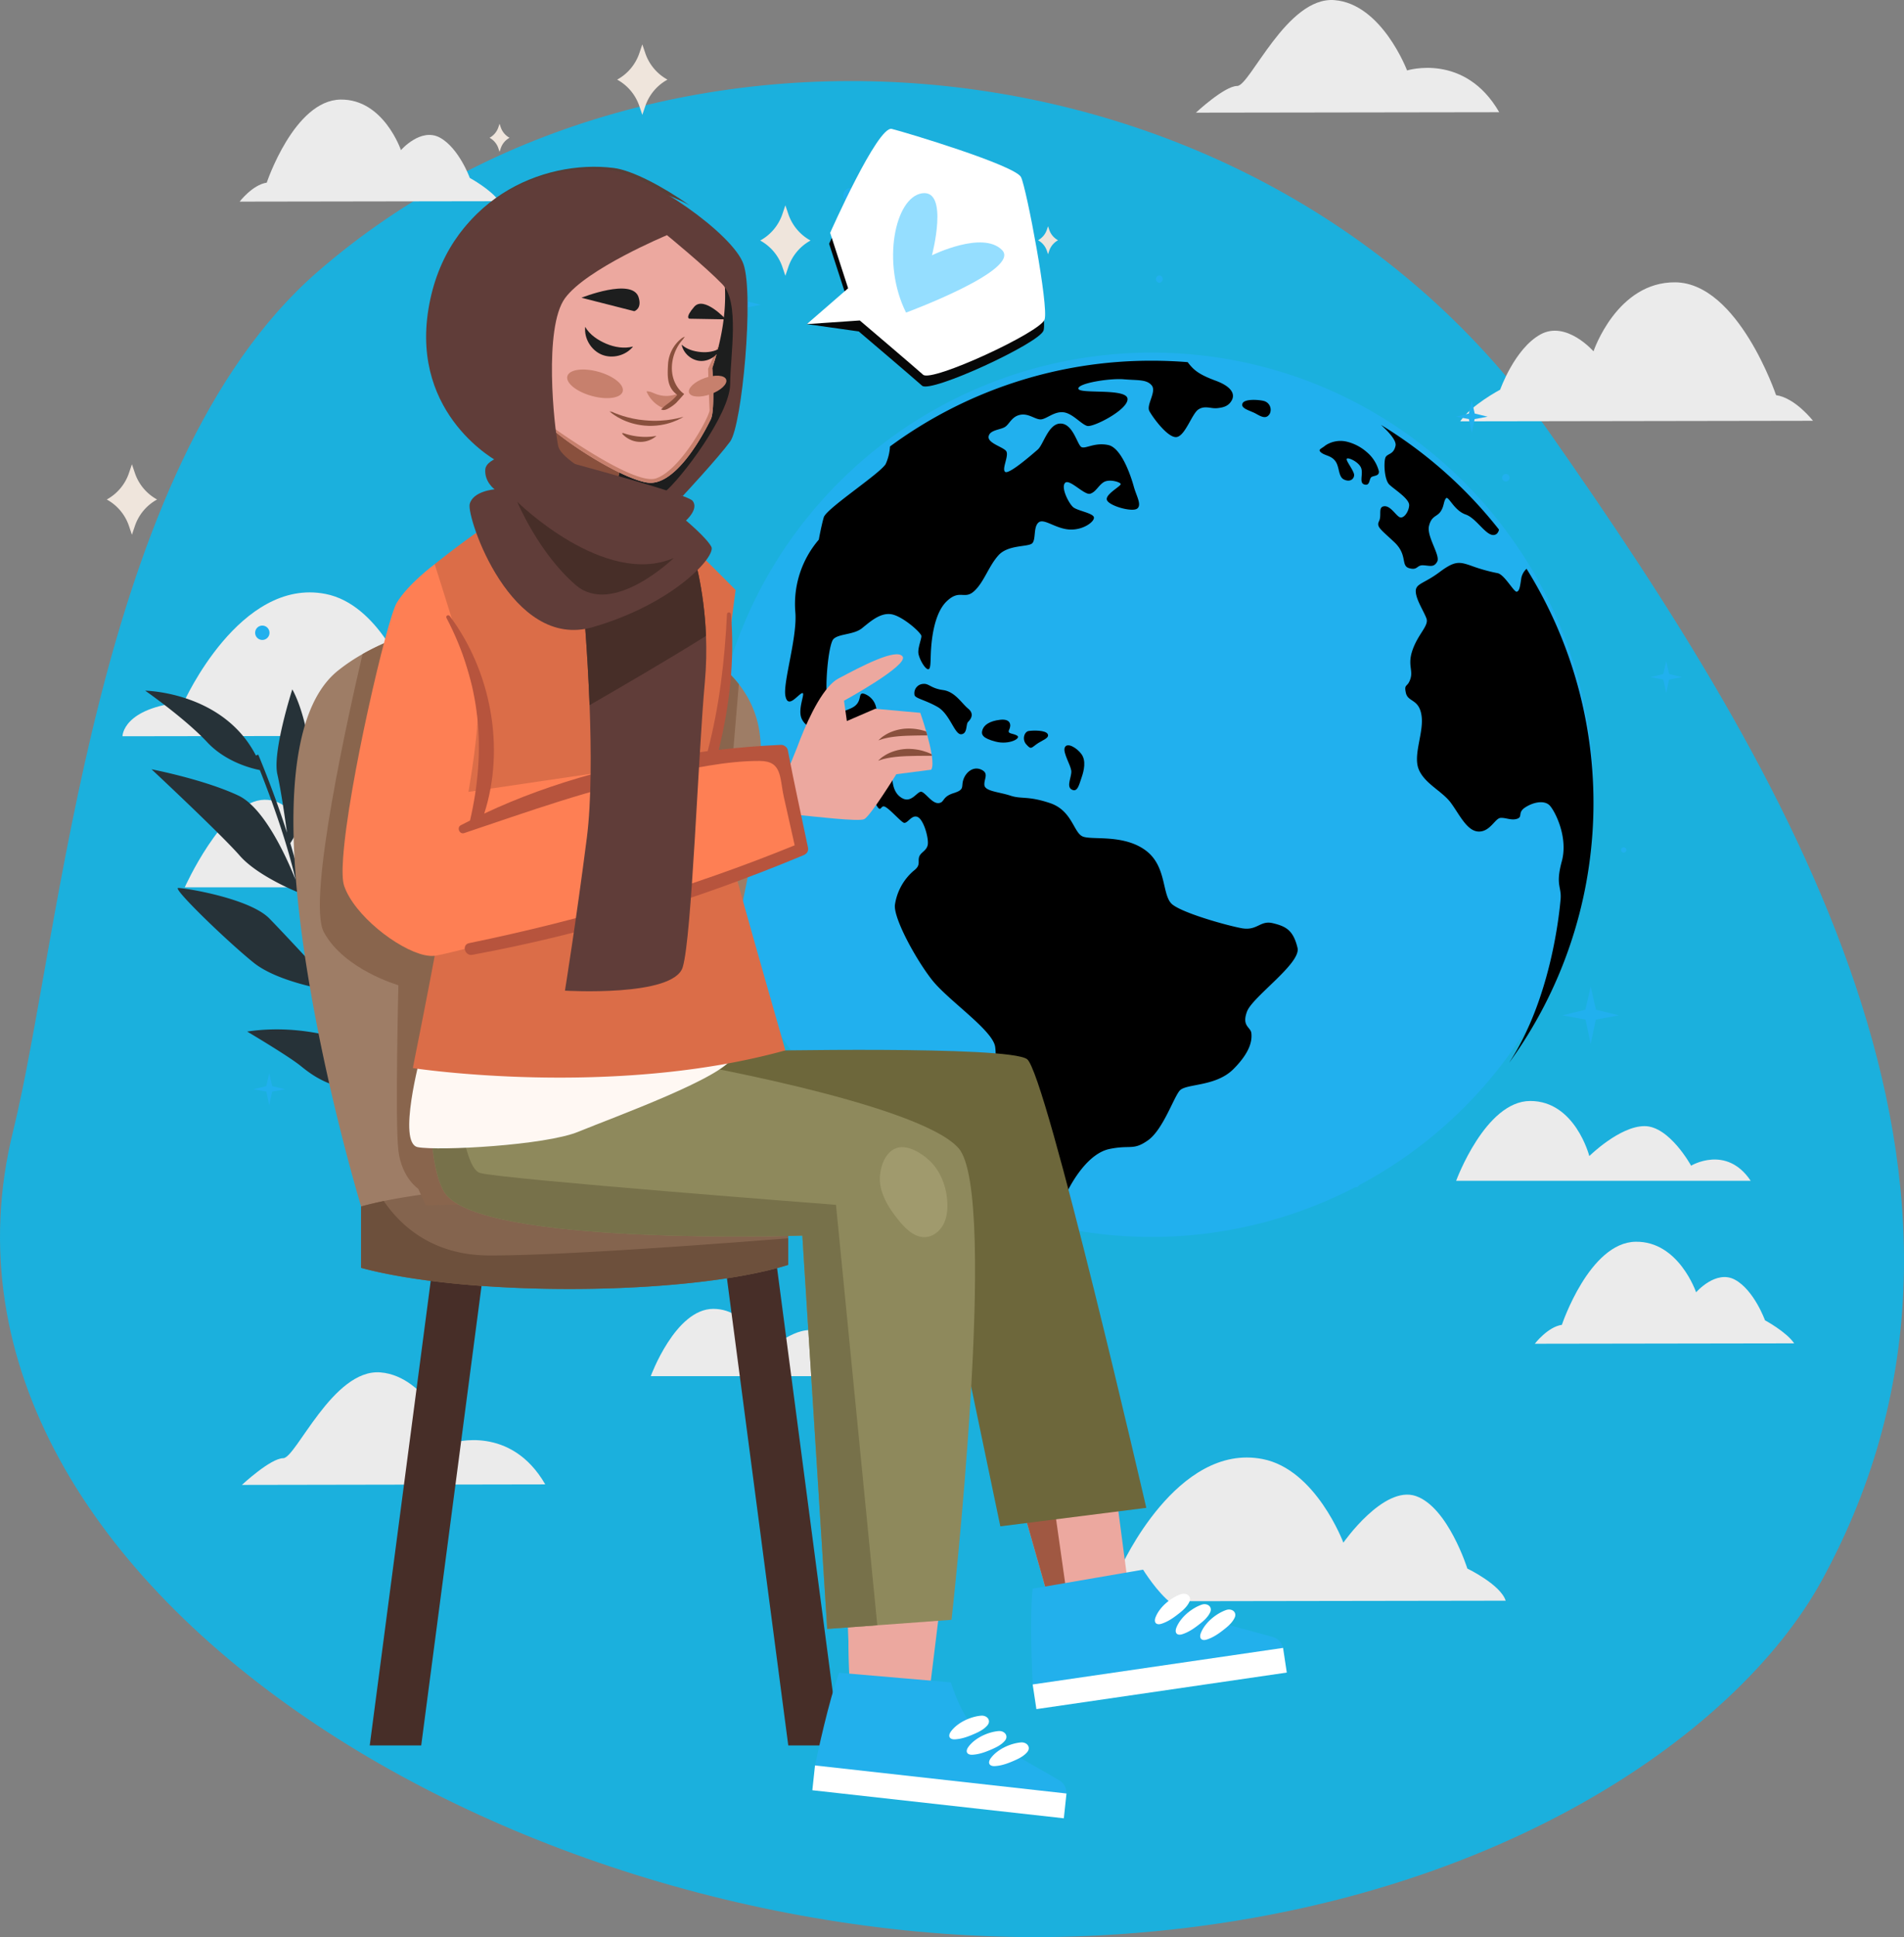 <svg xmlns="http://www.w3.org/2000/svg" width="380.173" height="386.582" viewBox="80 143.418 380.173 386.582"><rect x="80" y="143.418" width="380.173" height="386.582" fill="#808080" stroke="none"/><g data-name="CompositeLayer"><path d="M443.72 458.887c43.232-78.83-7.167-161.78-54.089-228.805-57.076-81.528-177.355-92.35-246.275-32.376-44.626 38.834-51.05 132.188-60.77 171.587-11.398 46.19 15.976 88.67 60.77 118.447 42.554 28.287 101.074 44.95 156.55 41.903 75.66-4.155 126.616-39.4 143.814-70.756Z" fill="#1bb0dd" fill-rule="evenodd" data-name="Path 594"/><g data-name="freepik--background-complete--inject-67"><path d="m371.563 227.505 70.437-.113s-3.513-4.55-7.373-5.121c0 0-7.54-22.343-20.1-22.512-11.69-.128-16.352 13.773-16.352 13.773s-5.427-6.223-10.597-3.37c-5.17 2.855-8.04 11.023-8.04 11.023s-5.869 3.104-7.975 6.32Z" fill="#ebebeb" fill-rule="evenodd" data-name="Path 712"/><path d="m193.529 290.216-89.074.136s0-5.692 12.26-6.826c0 0 11.168-24.923 28.277-21.579 10.66 2.067 16.128 16.683 16.128 16.683s8.04-11.521 14.472-9.302c6.432 2.219 10.283 14.472 10.283 14.472s6.64 3.2 7.654 6.416Z" fill="#ebebeb" fill-rule="evenodd" data-name="Path 713"/><path d="m380.64 462.863-89.074.137s0-5.692 12.261-6.826c0 0 11.168-24.923 28.276-21.579 10.661 2.066 16.128 16.683 16.128 16.683s8.04-11.521 14.472-9.302c6.432 2.219 10.283 14.472 10.283 14.472s6.64 3.2 7.654 6.415Z" fill="#ebebeb" fill-rule="evenodd" data-name="Path 714"/><path d="m379.354 165.815-60.565.088s5.709-5.33 8.25-5.33c2.54 0 9.92-17.873 19.4-17.133 9.478.74 14.511 14.038 14.511 14.038s11.513-3.626 18.404 8.337Z" fill="#ebebeb" fill-rule="evenodd" data-name="Path 715"/><path d="m188.873 439.652-60.572.105s5.709-5.323 8.25-5.33c2.54-.009 9.928-17.873 19.4-17.126 9.47.748 14.527 14.038 14.527 14.038s11.505-3.642 18.395 8.313Z" fill="#ebebeb" fill-rule="evenodd" data-name="Path 716"/><path d="m179.644 183.575-51.793.08s2.573-3.36 5.41-3.786c0 0 5.492-16.442 14.738-16.579 8.594-.12 12.06 10.09 12.06 10.09s3.971-4.582 7.782-2.492 5.966 8.04 5.966 8.04 4.285 2.34 5.837 4.647Z" fill="#ebebeb" fill-rule="evenodd" data-name="Path 717"/><path d="m438.245 411.505-51.792.08s2.573-3.36 5.41-3.779c0 0 5.492-16.45 14.738-16.578 8.594-.128 12.06 10.09 12.06 10.09s3.971-4.59 7.782-2.5c3.81 2.09 5.974 8.088 5.974 8.088s4.277 2.3 5.828 4.599Z" fill="#ebebeb" fill-rule="evenodd" data-name="Path 718"/></g><g data-name="freepik--Clouds--inject-67"><path d="M429.562 379.064h-58.811s5.829-15.927 14.801-15.927c8.973 0 11.787 10.99 11.787 10.99s6.054-5.973 11.03-5.973c4.977 0 9.294 7.895 9.294 7.895s7.035-4.245 11.9 3.015Z" fill="#ebebeb" fill-rule="evenodd" data-name="Path 903"/><path d="M259.504 418.05h-49.566s4.912-13.427 12.478-13.427c7.565 0 9.929 9.27 9.929 9.27s5.105-5.033 9.302-5.033c4.197 0 7.83 6.649 7.83 6.649s5.926-3.562 10.027 2.54Z" fill="#ebebeb" fill-rule="evenodd" data-name="Path 904"/><path d="M227.642 222.68h-27.489s6.143-8.891 10.983-8.891c4.84 0 6.27 5.925 6.27 5.925s3.418-2.766 6.577-2.267c3.16.498 3.659 5.234 3.659 5.234Z" fill="#ebebeb" fill-rule="evenodd" data-name="Path 905"/><path d="M368.21 334.274h-27.448s6.135-8.9 10.975-8.9 6.27 5.933 6.27 5.933 3.418-2.774 6.577-2.275c3.16.498 3.626 5.242 3.626 5.242Z" fill="#ebebeb" fill-rule="evenodd" data-name="Path 906"/><path d="M230.616 343.817h-27.464s6.135-8.892 10.975-8.892 6.27 5.926 6.27 5.926 3.418-2.766 6.577-2.268c3.16.499 3.642 5.234 3.642 5.234Z" fill="#ebebeb" fill-rule="evenodd" data-name="Path 907"/><path d="M170.43 320.494h-53.537s7.332-16.37 15.179-17.415c7.847-1.045 11.593 12.165 11.593 12.165s5.057-4.663 9.037-4.663c3.98 0 7.043 6.142 7.043 6.142s7.96-4.18 10.685 3.77Z" fill="#ebebeb" fill-rule="evenodd" data-name="Path 908"/><path d="M320.526 282.176h-53.537s7.332-16.37 15.17-17.39c7.84-1.022 11.594 12.156 11.594 12.156s5.057-4.655 9.037-4.655c3.98 0 7.051 6.134 7.051 6.134s7.951-4.229 10.685 3.755Z" fill="#ebebeb" fill-rule="evenodd" data-name="Path 909"/></g><g data-name="freepik--Sparkles--inject-67"><path d="m224.474 391.534 4.615.86 1.029 4.864 1.029-4.864 4.615-.86-4.59-1.118-1.054-4.599-1.053 4.6-4.591 1.117Z" fill="#21b0ee" fill-rule="evenodd" data-name="Path 910"/><path d="m259.327 191.068 4.615.852 1.029 4.865 1.037-4.865 4.615-.86-4.6-1.117-1.052-4.6-1.046 4.6-4.598 1.125Z" fill="#21b0ee" fill-rule="evenodd" data-name="Path 911"/><path d="m391.968 346.044 4.615.853 1.029 4.864 1.03-4.864 4.614-.853-4.59-1.125-1.054-4.591-1.053 4.59-4.59 1.126Z" fill="#21b0ee" fill-rule="evenodd" data-name="Path 912"/><path d="m235.665 345.763 4.615.852 1.037 4.872 1.03-4.872 4.614-.852-4.598-1.126-1.046-4.59-1.053 4.59-4.599 1.126Z" fill="#21b0ee" fill-rule="evenodd" data-name="Path 913"/><path d="m156.835 293.657 2.58.482.58 2.717.578-2.717 2.581-.482-2.573-.627-.587-2.565-.587 2.565-2.572.627Z" fill="#21b0ee" fill-rule="evenodd" data-name="Path 914"/><path d="m409.535 278.55 2.58.482.58 2.718.57-2.718 2.581-.482-2.564-.627-.587-2.565-.587 2.565-2.573.627Z" fill="#21b0ee" fill-rule="evenodd" data-name="Path 915"/><path d="m225.608 204.245 2.58.483.58 2.717.57-2.717 2.58-.483-2.564-.627-.587-2.564-.587 2.564-2.572.627Z" fill="#21b0ee" fill-rule="evenodd" data-name="Path 916"/><path d="m171.724 342.571 2.573.474.58 2.718.578-2.718 2.58-.474-2.572-.635-.587-2.565-.587 2.565-2.565.635Z" fill="#21b0ee" fill-rule="evenodd" data-name="Path 917"/><path d="m130.609 360.797 2.58.475.571 2.717.58-2.717 2.58-.475-2.573-.627-.587-2.572-.587 2.572-2.564.627Z" fill="#21b0ee" fill-rule="evenodd" data-name="Path 918"/><path d="m202.638 239.5 2.58.475.58 2.717.57-2.717 2.581-.483-2.565-.627-.587-2.565-.587 2.565-2.572.635Z" fill="#21b0ee" fill-rule="evenodd" data-name="Path 919"/><path d="m307.743 245.466 2.58.482.58 2.718.57-2.718 2.58-.482-2.564-.627-.587-2.565-.587 2.565-2.572.627Z" fill="#21b0ee" fill-rule="evenodd" data-name="Path 920"/><path d="m370.71 226.572 2.582.483.578 2.717.571-2.717 2.581-.483-2.565-.627-.587-2.565-.587 2.565-2.572.627Z" fill="#21b0ee" fill-rule="evenodd" data-name="Path 921"/><path d="m331.17 363.04 2.582.475.57 2.725.58-2.725 2.58-.474-2.573-.628-.587-2.572-.587 2.572-2.564.628Z" fill="#21b0ee" fill-rule="evenodd" data-name="Path 922"/><path d="M219.184 353.208a.748.748 0 1 1 0 1.495.748.748 0 0 1 0-1.495Z" fill="#21b0ee" fill-rule="evenodd" data-name="Path 923"/><path d="M207.904 253.232a.748.748 0 1 1 0 1.496.748.748 0 0 1 0-1.496Z" fill="#21b0ee" fill-rule="evenodd" data-name="Path 924"/><path d="M311.49 198.368a.748.748 0 0 1 0 1.488.748.748 0 0 1 0-1.488Z" fill="#21b0ee" fill-rule="evenodd" data-name="Path 925"/><path d="M380.648 238.005a.748.748 0 1 1 0 1.495.748.748 0 0 1 0-1.495Z" fill="#21b0ee" fill-rule="evenodd" data-name="Path 926"/><path d="M377.48 320.767a.748.748 0 1 1 0 1.495.748.748 0 0 1 0-1.495Z" fill="#21b0ee" fill-rule="evenodd" data-name="Path 927"/><path d="M404.213 312.51a.53.53 0 1 1 0 1.061.53.53 0 0 1 0-1.06Z" fill="#21b0ee" fill-rule="evenodd" data-name="Path 928"/><path d="M320.76 219.047a.53.53 0 1 1 0 1.061.53.53 0 0 1 0-1.061Z" fill="#21b0ee" fill-rule="evenodd" data-name="Path 929"/><path d="M283.744 274.377a.53.53 0 0 1 0 1.053.53.53 0 0 1 0-1.053Z" fill="#21b0ee" fill-rule="evenodd" data-name="Path 930"/><path d="M350.812 379.297a.53.53 0 1 1 0 1.061.53.53 0 0 1 0-1.06Z" fill="#21b0ee" fill-rule="evenodd" data-name="Path 931"/><path d="M267.214 369.456a1.44 1.44 0 0 1 0 2.87 1.44 1.44 0 0 1 0-2.87Z" fill="#21b0ee" fill-rule="evenodd" data-name="Path 932"/><path d="M132.377 268.267a1.431 1.431 0 1 1 0 2.862 1.431 1.431 0 0 1 0-2.862Z" fill="#21b0ee" fill-rule="evenodd" data-name="Path 933"/><path d="M249.816 180.954a1.431 1.431 0 1 1 0 2.862 1.431 1.431 0 0 1 0-2.862Z" fill="#21b0ee" fill-rule="evenodd" data-name="Path 934"/><path d="M299.598 238.07a1.44 1.44 0 0 1 0 2.87 1.44 1.44 0 0 1 0-2.87Z" fill="#21b0ee" fill-rule="evenodd" data-name="Path 935"/><path d="M304.583 380.19a1.44 1.44 0 0 1 0 2.87 1.44 1.44 0 0 1 0-2.87Z" fill="#21b0ee" fill-rule="evenodd" data-name="Path 936"/></g><g data-name="Group 4460"><path d="m208.845 154.025-.592-1.752-.592 1.752a9.482 9.482 0 0 1-4.433 5.284 9.48 9.48 0 0 1 4.433 5.284l.592 1.752.592-1.752a9.48 9.48 0 0 1 4.433-5.284 9.482 9.482 0 0 1-4.433-5.284Z" fill="#efe5dc" fill-rule="evenodd" data-name="Path 1625"/><path d="m237.407 186.136-.591-1.752-.592 1.752a9.48 9.48 0 0 1-4.433 5.284 9.48 9.48 0 0 1 4.433 5.285l.592 1.752.591-1.752a9.482 9.482 0 0 1 4.433-5.285 9.481 9.481 0 0 1-4.433-5.284Z" fill="#efe5dc" fill-rule="evenodd" data-name="Path 1626"/><path d="m106.933 237.818-.591-1.752-.592 1.752a9.48 9.48 0 0 1-4.433 5.284 9.481 9.481 0 0 1 4.433 5.284l.592 1.752.591-1.752a9.482 9.482 0 0 1 4.433-5.284 9.481 9.481 0 0 1-4.433-5.284Z" fill="#efe5dc" fill-rule="evenodd" data-name="Path 1627"/><path d="m179.982 168.816-.235-.696-.235.696a3.764 3.764 0 0 1-1.76 2.098 3.765 3.765 0 0 1 1.76 2.098l.235.696.235-.696a3.767 3.767 0 0 1 1.76-2.098 3.766 3.766 0 0 1-1.76-2.098Z" fill="#efe5dc" fill-rule="evenodd" data-name="Path 1628"/><path d="m289.5 189.266-.236-.696-.235.696a3.767 3.767 0 0 1-1.76 2.098 3.769 3.769 0 0 1 1.76 2.098l.235.696.235-.696a3.765 3.765 0 0 1 1.76-2.098 3.763 3.763 0 0 1-1.76-2.098Z" fill="#efe5dc" fill-rule="evenodd" data-name="Path 1629"/></g><g data-name="Group 4461"><path d="M167.088 340.152c-2.466-6.271-7.223-13.795-7.223-13.795s-3.787 8.251-2.08 17.236c1.264 6.654 4.18 11.607 5.609 13.73-8.743-6.513-13.943-13.006-17.227-19.113-.223-3.054-.767-14.134 2.494-19.782 3.804-6.592 3.813-10.479.41-16.976 0 0-1.55 7.967-4.702 10.536-2.297 1.874-3.89 8.87-1.933 17.272-.997-3.188-1.643-6.191-2.234-8.942l-.15-.693c-.554-2.571-1.288-5.277-2.09-7.927 1.157-1.8 5.128-8.678 4.141-16.918-1.152-9.617-3.74-13.78-3.74-13.78s-4.008 12.45-2.978 16.954c.696 3.042 1.485 8.453 1.924 11.648-2.644-8.28-5.708-15.497-5.751-15.598l-.456.195c-6.55-12.732-22.107-12.945-22.107-12.945s7.932 5.52 12.375 10.279c3.707 3.97 8.895 5.251 10.513 5.567 1.791 4.5 5.28 13.745 7.132 21.868-1.93-4.79-6.335-14.399-11.433-16.79-6.863-3.219-17.322-5.236-17.322-5.236s13.863 12.942 17.608 17.231c3.208 3.675 9.86 6.584 11.703 7.344 1.165 5.38 2.657 11.64 6.497 18.323-2.822-3.064-9.235-10.004-12.275-13.116-3.964-4.056-17.002-6.12-18.216-6.098-1.214.023 9.756 10.63 15.06 14.904 4.623 3.726 13.963 5.376 16.284 5.738 2.902 4.675 7.007 9.539 12.986 14.436-5.651-3.18-17.34-8.398-30.552-6.422 0 0 8.15 4.828 10.616 6.807 2.44 1.956 9.98 8.391 23.093 2.072a96.288 96.288 0 0 0 6.064 4.13l.462-.735a96.658 96.658 0 0 1-5.2-3.501c.897-2.148 4.896-12.314 2.698-17.903Z" fill="#263238" fill-rule="evenodd" data-name="Path 1632"/></g><g data-name="freepik--Character--inject-67"><path d="M398.173 302.01a87.827 87.827 0 0 1-16.844 51.881c-24.49 33.707-69.219 45.69-107.28 28.742-38.06-16.949-59.079-58.21-50.412-98.963 8.667-40.752 44.659-69.888 86.323-69.881 2.417 0 4.813.096 7.187.29a87.634 87.634 0 0 1 38.591 12.51 88.695 88.695 0 0 1 23.565 20.903 90.122 90.122 0 0 1 5.508 7.83 87.843 87.843 0 0 1 13.362 46.688Z" fill="#21b0ee" fill-rule="evenodd" data-name="Path 879"/><g data-name="Group 3814"><path d="M328.993 345.28c-1.11 2.966.74 3.087.868 4.325.129 1.238 0 3.586-3.585 7.171-3.586 3.586-9.512 2.838-10.75 4.318-1.238 1.479-3.336 7.79-6.303 9.889-2.967 2.098-3.457.868-7.662 1.728s-7.413 6.304-8.65 8.9c-1.239 2.597.248 6.915-2.718 7.043-2.967.129-4.326-6.303-7.043-9.76-2.718-3.457-3.578-6.553-4.446-10.629-.869-4.076.49-12.606 0-15.943-.49-3.336-9.39-9.262-12.607-13.346-3.216-4.084-7.662-12.229-7.412-14.946a11.095 11.095 0 0 1 3.706-6.802c1.487-1.11.868-1.728 1.11-2.717.24-.99 1.487-1.238 1.736-2.468.25-1.23-.748-4.945-1.978-5.564-1.23-.62-2.106 1.487-2.846 1.11-.74-.378-2.967-2.96-3.827-3.216-.86-.258-.619 1.608-1.857-.74s-1.85-8.281-2.838-9.27c-.989-.989-1.729 1.729-4.076 0-2.348-1.729-3.337-5.065-4.326-5.564-.989-.498-2.347.129-3.368-1.849-1.022-1.978.892-5.563 0-5.194-.893.37-2.814 3.216-3.305.499-.49-2.718 2.468-11.867 1.978-16.803a19.706 19.706 0 0 1 4.695-14.335s.49-2.718.99-4.454c.498-1.737 11.118-8.643 12.356-10.621a9.76 9.76 0 0 0 .869-3.522 87.868 87.868 0 0 1 52.259-17.116c2.417 0 4.813.096 7.187.289.08.113.161.225.25.33 1.069 1.358 2.219 2.219 5.354 3.376 3.136 1.158 3.867 2.637 3.216 3.868-.651 1.23-1.729 1.487-2.967 1.608-1.238.12-2.412-.58-3.706.249-1.294.828-2.637 5.274-4.366 5.515-1.728.241-4.775-3.947-5.435-5.186-.659-1.238 1.48-3.875.475-5.113-1.005-1.238-2.782-.989-5.58-1.23s-9.31.804-9.06 1.897c.248 1.094 9.55-.168 9.8 1.97.249 2.139-6.834 5.773-8.04 5.443-1.206-.33-2.886-2.476-4.695-2.717-1.81-.242-3.297 1.23-4.438 1.399-1.142.168-2.485-1.239-4.213-.909-1.729.33-2.147 1.809-3.047 2.412-.9.603-3.047.579-3.297 1.897-.249 1.319 2.718 2.059 3.457 2.879.74.82-.908 3.626-.16 4.205.747.578 5.354-3.458 6.504-4.447 1.15-.988 2.139-5.274 4.615-5.193 2.476.08 3.296 4.285 4.116 4.695.82.41 2.637-.989 5.355-.41 2.717.579 4.615 6.512 5.105 8.321.49 1.81 1.648 3.626.667 4.366-.98.74-5.443-.49-6.013-1.648-.571-1.158 2.966-2.887 2.717-3.297-.25-.41-2.307-.989-3.377-.337-1.07.65-1.568 1.986-2.725 2.315-1.158.33-4.197-3.127-5.025-2.138-.828.988.804 4.116 1.648 4.823.844.708 3.875 1.158 4.124 1.978.25.82-2.058 2.637-4.864 2.477-2.806-.161-5.105-2.308-6.174-1.407-1.07.9-.499 3.296-1.238 4.124-.74.828-4.776.241-6.754 2.412-1.978 2.17-2.886 5.355-4.864 7.163-1.978 1.81-2.878-.49-5.515 2.059-2.637 2.548-3.047 8.24-3.136 10.218-.088 1.978 0 3.538-.651 3.297-.651-.242-1.608-1.978-1.817-3.047-.21-1.07.579-2.887.579-3.546 0-.66-3.795-4.02-6.014-4.366-2.219-.345-4.205 1.48-5.853 2.798-1.648 1.319-4.615 1.078-5.684 2.147-1.07 1.07-1.89 10.54-1.07 12.767.82 2.227 1.898 2.227 4.535 1.07 2.637-1.158 1.15-3.377 2.717-2.887a3.698 3.698 0 0 1 2.412 3.465c0 1.319-3.127 4.446-2.717 5.355.41.908 3.127-.169 4.446.25 1.318.417 1.978 1.23 1.568 4.614-.41 3.385-.17 6.006 1.809 7.123 1.977 1.118 3.087-1.608 3.955-1.238.869.37 2.099 2.348 3.337 2.227 1.238-.12.619-1.238 2.967-1.978 2.347-.74 1.479-1.238 1.977-2.717.499-1.48 1.978-2.718 3.578-1.978 1.6.74.499 1.85.62 3.087.12 1.239 2.966 1.36 5.193 2.099 2.227.74 3.457 0 7.903 1.487s4.695 5.925 6.553 6.673c1.857.748 8.04-.498 12.477 2.718 4.438 3.216 3.216 9.141 5.443 10.87 2.227 1.728 10.5 4.076 13.716 4.695 3.216.619 3.707-1.608 6.295-.99 2.59.62 4.085 1.36 4.945 4.945.683 3.104-8.972 9.713-10.09 12.68Z" fill-rule="evenodd" data-name="Path 880"/><path d="M262.6 282.094c.08.7 2.139.99 4.615 2.412 2.476 1.423 3.377 5.523 4.695 5.443 1.319-.08.9-1.978 1.399-2.476.499-.499 1.319-1.56 0-2.637-1.318-1.078-2.605-3.377-5.009-3.707-2.404-.33-2.822-1.318-3.891-1.23a1.857 1.857 0 0 0-1.809 2.195Z" fill-rule="evenodd" data-name="Path 881"/><path d="M276.187 289.016c-.361 1.013 0 1.729 2.637 2.412 2.637.684 5.114-.659 4.286-1.19-.828-.53-2.059-.289-1.608-1.197.45-.909.33-2.227-1.81-1.978-2.138.249-3.175 1.045-3.505 1.953Z" fill-rule="evenodd" data-name="Path 882"/><path d="M285.417 289.298c-.9.128-1.399 1.696-.49 2.685.908.989.9.804 1.97 0 1.069-.804 2.725-1.238 2.307-2.058-.418-.82-2.878-.756-3.787-.627Z" fill-rule="evenodd" data-name="Path 883"/><path d="M292.58 292.667c.41-1.239 2.477 0 3.385 1.294.909 1.294.49 3.216 0 4.615s-.804 3.047-1.977 2.412c-1.174-.635.08-2.637-.089-3.795-.169-1.158-1.648-3.521-1.318-4.526Z" fill-rule="evenodd" data-name="Path 884"/><path d="M328.093 223.934c-.435 1.037 1.56 1.407 2.717 2.066 1.158.66 2.058 1.07 2.717 0a1.817 1.817 0 0 0-1.157-2.557c-.9-.249-3.867-.498-4.277.49Z" fill-rule="evenodd" data-name="Path 885"/><path d="M343.626 233.574c.763.804 2.058.659 2.966 1.817.909 1.157.58 3.127 1.729 3.706 1.15.579 1.978 0 2.058-.804.08-.804-1.648-2.878-1.48-3.296.17-.418 2.413.579 2.879 1.817.466 1.238-.49 2.966.66 3.296 1.149.33.908-1.158 1.406-1.487.499-.33 1.56-.161 1.48-1.15a7.429 7.429 0 0 0-2.469-3.875 9.414 9.414 0 0 0-3.706-1.978 5.483 5.483 0 0 0-4.454.66c-.868.715-1.504.803-1.07 1.294Z" fill-rule="evenodd" data-name="Path 886"/><path d="M379.298 249.099a1.44 1.44 0 0 1-.466.868c-1.729 1.238-3.787-3.047-6.175-3.867-2.387-.82-3.457-3.875-3.955-3.216-.499.66-.33 1.568-1.07 2.637-.74 1.07-1.816.804-2.307 2.886-.49 2.082 2.308 5.845 1.648 7.083-.659 1.238-1.487.804-2.806.74-1.318-.064-1.069 1.07-2.798.579-1.728-.49-.249-2.637-2.966-5.194-2.718-2.557-3.626-3.047-3.047-4.197.579-1.15-.25-2.806.989-2.966 1.238-.161 2.227 1.648 3.047 2.138.82.49 1.897-.989 1.977-2.307.08-1.319-2.886-3.128-3.955-4.149-1.07-1.02-1.15-4.743-.74-5.491.41-.748 1.608-.49 1.978-2.3.193-1.069-1.495-2.846-2.918-4.132a88.696 88.696 0 0 1 23.564 20.888Z" fill-rule="evenodd" data-name="Path 887"/><path d="M391.6 322.96c.249-2.636-1.07-2.805.249-7.661 1.318-4.856-1.4-10.058-2.412-11.127-1.013-1.07-3.128-.74-4.824.33-1.697 1.068-.499 1.897-1.656 2.307-1.158.41-2.3-.25-3.37-.161-1.068.088-2.065 2.798-4.373 2.717-2.307-.08-3.787-3.376-5.515-5.724-1.729-2.348-5.274-3.835-6.432-6.721-1.158-2.887 1.07-7.325.57-10.701-.498-3.377-2.717-2.637-3.127-4.535-.41-1.897.33-.989.909-2.798.579-1.809-.66-2.806.49-5.933 1.15-3.128 3.216-4.695 2.718-6.094-.499-1.4-2.059-3.707-2.139-5.355-.08-1.648 1.608-1.568 4.695-3.875 3.088-2.308 3.956-2.139 6.344-1.319a33.93 33.93 0 0 0 5.274 1.488c1.399.24 3.296 3.867 3.867 3.706.57-.16.66-1.238.909-2.806a3.465 3.465 0 0 1 1.029-1.769c19.018 30.509 17.641 69.502-3.482 98.593 8.402-12.864 10.034-29.932 10.275-32.561Z" fill-rule="evenodd" data-name="Path 888"/></g></g><g data-name="Group 4504"><g data-name="Group 4464"><path d="M221.798 348.284c-5.689 19.245-11.646 34.819-11.646 34.819l-45.15.841-12.899.242s-27.02-88.887-4.648-106.911a36.967 36.967 0 0 1 4.937-3.329c21.285-12.083 61.83-11.068 75.132 6.01 2.382 3.05 3.891 6.615 4.264 10.71 1.336 14.608-4.19 38.016-9.99 57.618Z" fill="#9e7d66" fill-rule="evenodd" data-name="Path 1633"/><g data-name="Group 4462"><path d="m247.673 491.744-13.476-102.598h-10.279l13.476 102.598h10.28Z" fill="#472e28" fill-rule="evenodd" data-name="Path 1634"/><path d="m164.105 491.744 13.476-102.598h-10.279l-13.476 102.598h10.279Z" fill="#472e28" fill-rule="evenodd" data-name="Path 1635"/></g><g data-name="Group 4463"><path d="M237.385 384.781v11.065c-9.17 2.887-25.294 4.811-43.663 4.811-17.07 0-32.218-1.662-41.621-4.213v-12.26a83.38 83.38 0 0 1 4.52-1.08c9.388-1.924 22.552-3.134 37.101-3.134 18.37 0 34.493 1.925 43.663 4.811Z" fill="#84644e" fill-rule="evenodd" data-name="Path 1636"/><path d="M237.385 390.54v5.306c-9.17 2.887-25.294 4.811-43.663 4.811-17.07 0-32.218-1.662-41.621-4.213v-12.26a83.321 83.321 0 0 1 4.52-1.08c3.658 5.322 10.087 10.804 20.963 10.862 12.698.058 40.003-1.866 59.801-3.426Z" fill="#6d503c" fill-rule="evenodd" data-name="Path 1637"/></g><path d="m227.524 279.956-5.726 68.328c-5.689 19.245-11.646 34.819-11.646 34.819l-45.15.841-1.494-3.291s-3.286-2.14-3.96-7.609c-.678-5.463 0-33.01 0-33.01s-10.82-3.097-14.874-10.568c-3.455-6.357 5.105-44.383 7.718-55.52 21.285-12.083 61.83-11.068 75.132 6.01Z" fill="#89654d" fill-rule="evenodd" data-name="Path 1638"/></g><g data-name="Group 4472"><g data-name="Group 4465"><path d="m305.308 460.188-12.112 2.788-3.46.79-5.065-17.794 5.788-2.262 12.055-4.722 2.794 21.2Z" fill="#eca89f" fill-rule="evenodd" data-name="Path 1639"/><path d="m293.196 462.976-3.46.79-5.065-17.794 5.788-2.262 2.737 19.266Z" fill="#a05842" fill-rule="evenodd" data-name="Path 1640"/></g><path d="M229.955 353.156s51.346-1.117 55.118 1.633c3.77 2.75 23.808 89.544 23.808 89.544l-29.144 3.693-11.804-56.512-53.6-19.509-11.068-18.885 26.69.036Z" fill="#6d673b" fill-rule="evenodd" data-name="Path 1641"/><g data-name="Group 4467"><g data-name="Group 4466"><path d="m265.648 480.555-12.462-.237-3.559-.074-.44-18.597 6.188-.793 12.894-1.664-2.621 21.365Z" fill="#eca89f" fill-rule="evenodd" data-name="Path 1642"/><path d="m253.186 480.318-3.559-.074-.44-18.597 6.188-.793-2.19 19.464Z" fill="#eca89f" fill-rule="evenodd" data-name="Path 1643"/></g><path d="m269.99 466.679-14.82 1.088-9.999.732-4.969-78.5s-64.306 2.165-71.392-8.533c-4.783-7.234-2.573-35.847-2.573-35.847l3.845.757 43.197 8.505s49.922 8.478 58.102 17.656c8.192 9.17-1.39 94.142-1.39 94.142Z" fill="#8e895c" fill-rule="evenodd" data-name="Path 1644"/><path d="M255.763 379.832c.429 2.762 2.067 5.18 3.852 7.332 1.344 1.62 3.096 3.277 5.196 3.14 1.502-.1 2.826-1.162 3.535-2.489.709-1.328.878-2.882.811-4.386-.119-2.67-.976-5.344-2.658-7.42-1.494-1.845-4.942-4.36-7.503-3.475-2.664.921-3.61 4.866-3.233 7.298Z" fill="#a09a6d" fill-rule="evenodd" data-name="Path 1645"/><path d="m255.17 467.767-9.999.732-4.969-78.5s-64.306 2.165-71.392-8.533c-4.783-7.234-2.573-35.847-2.573-35.847l3.845.757c.239 5.646 1.497 30.02 5.792 31.137 4.85 1.277 71.048 6.35 71.048 6.35l8.249 83.904Z" fill="#77714a" fill-rule="evenodd" data-name="Path 1646"/></g><g data-name="Group 4469"><path d="M336.192 472.282c-.245-.84-.78-1.79-1.954-2.144-3.425-1.03-15.897-3.999-19.438-6.126-2.749-1.651-5.48-5.64-6.563-7.342l-22.06 3.797c-.591 5.812-.096 16.81.018 19.11l49.997-7.295Z" fill="#22b0ec" fill-rule="evenodd" data-name="Path 1647"/><path d="m336.934 477.206-49.997 7.295-.742-4.923 49.997-7.296.742 4.924Z" fill="#fff" fill-rule="evenodd" data-name="Path 1648"/><g data-name="Group 4468"><path d="M310.798 466.006a5.066 5.066 0 0 0-.076.186c-.18.467-.237 1.153.381 1.328.317.09.654 0 .964-.108 1.069-.37 2.013-.981 2.9-1.662.956-.73 1.971-1.52 2.5-2.621.548-1.139-.561-1.965-1.715-1.55-1.994.717-4.113 2.464-4.954 4.427Z" fill="#fff" fill-rule="evenodd" data-name="Path 1649"/><path d="M314.95 468.095a6.095 6.095 0 0 0-.075.187c-.18.466-.238 1.152.381 1.327.316.09.654 0 .964-.107 1.069-.37 2.012-.982 2.9-1.662.955-.731 1.971-1.52 2.5-2.622.548-1.138-.561-1.965-1.715-1.55-1.994.717-4.113 2.464-4.955 4.427Z" fill="#fff" fill-rule="evenodd" data-name="Path 1650"/><path d="M319.84 469.16a5.878 5.878 0 0 0-.076.185c-.18.467-.237 1.153.382 1.328.316.09.654 0 .964-.107 1.068-.37 2.012-.982 2.9-1.662.955-.732 1.971-1.52 2.5-2.622.547-1.138-.562-1.965-1.715-1.55-1.995.717-4.114 2.464-4.955 4.427Z" fill="#fff" fill-rule="evenodd" data-name="Path 1651"/></g></g><g data-name="Group 4471"><path d="M292.946 501.34c-.024-.876-.301-1.93-1.348-2.57-3.052-1.863-14.367-7.893-17.253-10.847-2.242-2.294-3.874-6.844-4.492-8.764l-22.301-1.912c-2.044 5.473-4.349 16.238-4.822 18.493l50.216 5.6Z" fill="#22b0ec" fill-rule="evenodd" data-name="Path 1652"/><path d="m292.417 506.29-50.216-5.6.53-4.95 50.215 5.6-.53 4.95Z" fill="#fff" fill-rule="evenodd" data-name="Path 1653"/><g data-name="Group 4470"><path d="M269.967 488.838a5.52 5.52 0 0 0-.12.16c-.292.407-.522 1.056.033 1.382.283.167.633.166.96.14 1.127-.087 2.195-.44 3.227-.873 1.108-.466 2.291-.972 3.082-1.903.817-.963-.046-2.044-1.267-1.934-2.111.189-4.603 1.342-5.915 3.028Z" fill="#fff" fill-rule="evenodd" data-name="Path 1654"/><path d="M273.456 491.912a5.07 5.07 0 0 0-.12.16c-.292.406-.522 1.055.032 1.381.284.167.633.166.96.14 1.127-.088 2.196-.44 3.227-.873 1.109-.466 2.291-.972 3.082-1.903.818-.963-.046-2.043-1.267-1.934-2.111.189-4.603 1.342-5.914 3.029Z" fill="#fff" fill-rule="evenodd" data-name="Path 1655"/><path d="M277.917 494.178a5.008 5.008 0 0 0-.12.161c-.292.406-.522 1.056.033 1.382.283.166.632.165.96.14 1.127-.088 2.195-.44 3.226-.874 1.109-.466 2.291-.972 3.082-1.903.818-.963-.046-2.044-1.267-1.934-2.11.19-4.603 1.342-5.914 3.028Z" fill="#fff" fill-rule="evenodd" data-name="Path 1656"/></g></g></g><path d="m202.7 191.673-.15 53.325s8.685-.086 16.18-7.002c7.493-6.917 8.52-12.097 8.52-12.097s.73-25.276-1.184-27.576c-1.914-2.298-16.182-7.43-16.182-7.43l-7.184.78Z" fill="#1d1e1e" fill-rule="evenodd" data-name="Path 1657"/><g data-name="Group 4473"><path d="M215.555 250.56c-1.363 4.225-5.302 12.561-15.219 11.92-9.573-.619-17.818-9.848-21.689-14.944 1.272-.618 2.382-1.111 3.184-1.386a.21.21 0 0 1 .08-.023c.286-.091.56-.183.836-.274a59.769 59.769 0 0 1 5.279-1.42l14.429.24s1.007-.137 2.954.39v.011c1.74.47 4.249 1.489 7.478 3.596.31.194.618.412.939.63.55.389 1.134.812 1.73 1.26Z" fill="#b77158" fill-rule="evenodd" data-name="Path 1658"/><path d="M215.555 250.56c-1.363 4.225-5.302 12.561-15.219 11.92-9.573-.619-17.818-9.848-21.689-14.944 1.272-.618 2.382-1.111 3.184-1.386a.21.21 0 0 1 .08-.023c.813.836 1.523 1.764 2.221 2.577 2.073 2.359 4.34 4.58 7.009 6.264 4.489 2.828 10.432 3.94 15.093 1.431 3.069-1.637 5.141-4.546 6.653-7.73.31.195.618.413.939.63.55.39 1.134.813 1.73 1.26Z" fill="#fff" fill-rule="evenodd" data-name="Path 1659"/><path d="m200.734 258.084-12.718-13.65c.057-2.15.252-2.956.535-8.276.305-5.916.613-11.46.613-11.46l16.594 6.88c-1.934 4.144-2.852 8.89-3.208 13.42-.746 9.55-1.816 13.086-1.816 13.086Z" fill="#b77158" fill-rule="evenodd" data-name="Path 1660"/><path d="M205.758 231.577c-1.934 4.145-2.852 8.891-3.208 13.421-.531.212-1.05.407-1.537.568-1.95.643-8.09-4.99-12.462-9.408.305-5.916.613-11.46.613-11.46l16.594 6.88Z" fill="#89503d" fill-rule="evenodd" data-name="Path 1661"/></g><path d="m217.702 184.397-.026-.01s-12.609-7.446-24.555-2.714c-11.941 4.733-36.885 18.635-13.145 53.485 0 0-17.488-9.102-13.997-30.502 3.491-21.39 22.32-29.513 36.57-27.715 3.638.458 9.722 3.634 15.153 7.456Z" fill="#573f37" fill-rule="evenodd" data-name="Path 1662"/><g data-name="Group 4486"><g data-name="Group 4474"><path d="M163.99 354.102s-4.724 17.46-.573 18.25c4.151.788 25.48-.357 32.064-3.077 6.584-2.72 30.06-11.165 30.918-15.173.86-4.007-62.41 0-62.41 0Z" fill="#fff8f3" fill-rule="evenodd" data-name="Path 1664"/><path d="M236.805 353.04c-34.668 9.604-74.258 3.557-74.358 3.53.147-1.363 13.335-63.711 10.73-74.314-1.093-4.448-6.38-26.251-6.38-26.251s8.489-6.81 11.854-8.466c1.263-.625 2.376-1.115 3.175-1.387a62.692 62.692 0 0 1 6.196-1.723l14.427.239s1.008-.133 2.96.396v.012c2.199.595 5.612 2.041 10.16 5.48a63.806 63.806 0 0 1 3.22 2.609c1.296 1.126 8.088 7.99 8.088 7.99s-4.223 32.655-5.046 36.26c-.521 2.263 14.698 54.368 14.974 55.626Z" fill="#db6d48" fill-rule="evenodd" data-name="Path 1665"/></g><g data-name="Group 4485"><g data-name="Group 4484"><g data-name="Group 4482"><g data-name="Group 4481"><g data-name="Group 4480"><g data-name="Group 4479"><path d="M260.228 274.44c1.229 1.745-11.705 8.819-11.705 8.819l.57 4.055 5.682-2.45 8.98.811s.587 1.653 1.184 3.72c.077.257.148.52.223.788.343 1.238.662 2.565.847 3.737.023.112.038.228.057.337.08.587.125 1.126.119 1.584-.01.51-.084.916-.248 1.185l-6.97.9s-5.095 8.242-6.382 8.957c-.512.283-3.068.153-5.962-.105-1.389-.127-6.786-.66-8.144-.815l-2.352-5.915 3.043-7.49c.327-.898.783-2.08 1.336-3.378l-.003-.002c.271-.638.567-1.304.88-1.979 1.14-2.443 2.54-4.988 4.048-6.703.637-.73 1.294-1.305 1.96-1.658 4.583-2.445 11.611-6.14 12.837-4.398Z" fill="#eca89f" fill-rule="evenodd" data-name="Path 1669"/><g data-name="Group 4478"><g data-name="Group 4476"><path d="M266.01 293.92c.022.112.037.228.056.337-.292 0-.676-.006-1.137-.008-1.048-.003-2.463.017-3.994.068-1.53.063-2.905.212-3.927.44-.256.06-.488.116-.695.163-.202.068-.377.122-.52.171l-.463.141s.127-.123.37-.337c.12-.106.273-.238.452-.383.19-.127.404-.268.655-.422.985-.594 2.523-1.146 4.202-1.215 1.676-.055 3.116.3 4.1.661.363.136.663.269.9.384Z" fill="#89503d" fill-rule="evenodd" data-name="Path 1670"/></g><g data-name="Group 4477"><path d="M264.939 289.394c.077.258.148.522.223.789-.06.005-.123.003-.184.002-1.047-.002-2.463.018-3.99.07-1.533.062-2.908.211-3.93.439-.256.06-.486.113-.69.162-.204.065-.38.125-.523.169l-.46.144s.124-.12.366-.337c.122-.104.272-.238.454-.38.186-.13.407-.272.652-.424.99-.597 2.529-1.148 4.205-1.213a10.842 10.842 0 0 1 3.877.58Z" fill="#89503d" fill-rule="evenodd" data-name="Path 1671"/></g></g></g></g></g></g><g data-name="Group 4483"><path d="M240.805 312.397c-3.733 3.057-69.177 21.185-74.01 21.769-.596.068-1.294.011-2.05-.15-5.359-1.19-14.016-7.946-16.02-13.787-.355-1.03-.4-2.977-.218-5.565.962-14.246 8.76-47.707 10.708-50.936 2.29-3.813 7.58-7.718 7.58-7.718s7.695 24.14 8.451 27.758c.767 3.63-1.706 17.681-1.706 17.681l62.81-9.264 4.455 20.212Z" fill="#fe7f54" fill-rule="evenodd" data-name="Path 1672"/><path d="M241.33 312.544c-1.345-6.475-2.799-12.937-4.028-19.436-.11-.584-.786-1.067-1.368-1.041-4.08.176-8.236.51-12.421.99 2.17-8.894 3.208-17.85 2.444-27.038-.042-.512-.78-.523-.805 0-.45 9.243-1.515 18.347-3.85 27.301-15.31 1.956-30.914 5.997-44.616 12.461 4.239-13.141 1.325-28.47-6.877-39.41-.284-.38-.878-.06-.649.379 6.815 13.065 7.982 26.206 4.691 40.422-.614.311-1.236.612-1.841.934-.85.45-.269 1.882.662 1.57 12.798-4.286 25.19-8.796 38.476-11.46 6.605-1.324 13.812-2.977 20.563-2.94 4.478.025 3.937 3.274 4.798 7.183.708 3.222 1.442 6.438 2.167 9.656-21.045 8.573-42.754 14.946-65.01 19.523-1.53.314-.873 2.608.643 2.329 22.71-4.18 44.85-10.999 66.15-19.886.655-.274 1.024-.802.872-1.537Z" fill="#b7543d" fill-rule="evenodd" data-name="Path 1673"/></g></g></g></g><g data-name="Group 4502"><g data-name="Group 4497"><g data-name="Group 4494"><path d="M223.606 212.022a55.157 55.157 0 0 1-1.386 4.842s.61 8.377-.299 10.236c-.914 1.864-6.732 13.454-12.63 12.634-4.924-.683-16.869-8.108-20.99-12.483-.826-.87-1.338-1.619-1.423-2.17-.521-3.329-2.258-18-2.423-19.228-.448-3.327-1.426-28.486 28.848-20.993 5.453 1.354 9.702 5.666 10.849 11.165.83 3.97 1.037 9.284-.546 15.997Z" fill="#eca89f" fill-rule="evenodd" data-name="Path 1674"/><g data-name="Group 4488"><path d="M224.942 207.152s-4.385-4.773-6.33-2.509c-1.944 2.264-.954 2.381-.954 2.381l7.284.128Z" fill="#1d1e1e" fill-rule="evenodd" data-name="Path 1675"/><path d="M196.1 202.837s10.14-4.053 11.405-.108c.739 2.304-.852 2.794-.852 2.794l-10.552-2.686Z" fill="#1d1e1e" fill-rule="evenodd" data-name="Path 1676"/><g data-name="Group 4487"><path d="M210.978 222.053c-.617-.237-1.231-.586-1.89-.53a6.332 6.332 0 0 0 3.389 3.377.92.92 0 0 0 .365.091c.154-.003.297-.076.431-.152a7.45 7.45 0 0 0 2.208-1.9c.121-.156.24-.322.288-.514.161-.636-.28-.503-.662-.36a5.823 5.823 0 0 1-1.377.328 5.852 5.852 0 0 1-2.752-.34Z" fill="#c7806d" fill-rule="evenodd" data-name="Path 1677"/><path d="M212.619 224.537c.395-.341.836-.629 1.24-.962.5-.41.967-.86 1.377-1.36-2.05-1.462-1.993-3.628-1.853-6.08a7.145 7.145 0 0 1 2.648-5.144c.225-.182.455-.282.724-.387-.13.144-.22.312-.338.46-.308.388-.63.747-.896 1.168-.267.42-.497.863-.69 1.322a8.691 8.691 0 0 0-.667 2.897c-.05.975.076 1.963.419 2.88.39 1.046 1.095 2.09 2.031 2.711a68.498 68.498 0 0 1-1.585 1.76 7.42 7.42 0 0 1-1.19.908c-.42.256-.901.56-1.407.53a.825.825 0 0 1-.448-.14c.087-.056.17-.12.246-.192l.096-.097c.094-.096.192-.187.293-.274Z" fill="#89503d" fill-rule="evenodd" data-name="Path 1678"/></g><path d="M217.591 221.792c.318.892 2.232 1.027 4.277.3 2.044-.728 3.444-2.04 3.126-2.934-.318-.892-2.232-1.026-4.276-.3-2.045.727-3.444 2.04-3.127 2.934Z" fill="#c7806d" fill-rule="evenodd" data-name="Path 1679"/><path d="M193.283 218.49c-.368 1.331 1.806 3.096 4.857 3.94 3.052.845 5.824.45 6.193-.883.368-1.332-1.806-3.097-4.857-3.941-3.051-.845-5.824-.45-6.193.883Z" fill="#c7806d" fill-rule="evenodd" data-name="Path 1680"/></g><g data-name="Group 4489"><path d="M196.847 208.649c-.244 2.295 1.171 4.668 3.306 5.545 2.135.877 4.81.184 6.25-1.62-1.756.455-3.67.153-5.341-.554-1.67-.708-3.32-1.794-4.215-3.371Z" fill="#1d1e1e" fill-rule="evenodd" data-name="Path 1681"/></g><g data-name="Group 4492"><g data-name="Group 4490"><path d="m216.486 226.598-.551.31c-.356.204-.893.458-1.585.71-1.374.516-3.433.95-5.707.73-1.766-.168-3.353-.675-4.539-1.266-1.198-.574-1.993-1.225-2.414-1.552l.065-.115.464.307-.523-.19.065-.113c.962.458 3.66 1.606 6.981 1.876 2.12.206 4.07.06 5.472-.188.701-.118 1.272-.243 1.66-.352l.612-.157Z" fill="#89503d" fill-rule="evenodd" data-name="Path 1682"/></g><g data-name="Group 4491"><path d="M211.067 230.404s-.306.32-.943.656a4.863 4.863 0 0 1-2.754.52c-1.776-.177-2.906-1.3-3.206-1.697l.074-.114.196.189-.263-.072.073-.113c.497.185 1.771.623 3.237.756a12.09 12.09 0 0 0 2.49.026c.66-.066 1.096-.15 1.096-.15Z" fill="#89503d" fill-rule="evenodd" data-name="Path 1683"/></g></g><path d="M222.22 216.864s.61 8.377-.299 10.236c-.914 1.864-6.732 13.454-12.63 12.634-4.924-.683-16.869-8.108-20.99-12.483 5.077 3.65 18.622 12.976 22.661 11.645 5.005-1.649 10.811-12.569 10.722-13.66-.09-1.098-.297-8.239-.297-8.239s1.04-2.237 2.22-4.975a55.156 55.156 0 0 1-1.387 4.842Z" fill="#c7806d" fill-rule="evenodd" data-name="Path 1684"/><g data-name="Group 4493"><path d="M216.106 212.204c.345 1.707 1.903 3.095 3.639 3.242 1.736.147 3.504-.96 4.131-2.585-1.16.726-2.607.943-3.97.813-1.364-.13-2.797-.538-3.8-1.47Z" fill="#1d1e1e" fill-rule="evenodd" data-name="Path 1685"/></g></g><g data-name="Group 4496"><path d="M188.244 224.682c-3.81-.363-6.55-2.672-8.006-4.592a9.247 9.247 0 0 1-.785-1.212c-1.057-1.994-1.257-8.852 1.575-10.399 1.984-1.081 3.388.56 4.05 1.64v.004c.283.46.432.818.432.818l2.734 13.741Z" fill="#c7806d" fill-rule="evenodd" data-name="Path 1686"/><path d="M188.244 224.682c-3.81-.363-6.55-2.672-8.006-4.592a7.624 7.624 0 0 1-.328-.558c-1.057-1.994-1.257-8.852 1.574-10.396 1.607-.879 2.835.031 3.595.983v.004c.282.46.431.818.431.818l2.734 13.741Z" fill="#b77158" fill-rule="evenodd" data-name="Path 1687"/><path d="M180.053 213.908c-.15.546-.07 1.118.101 1.662.729 2.313 2.997 4.106 5.169 5.771a5.773 5.773 0 0 1-.712-3.614c.054-.426.153-.848.164-1.276.046-1.725-3.837-5.769-4.722-2.543Z" fill="#c7806d" fill-rule="evenodd" data-name="Path 1688"/><g data-name="Group 4495"><path d="m186.416 222.014-.124-.073c-.078-.05-.206-.115-.35-.218a4.972 4.972 0 0 1-1.07-.997 4.426 4.426 0 0 1-.861-1.841 3.815 3.815 0 0 1 .316-2.411c.044-.104.105-.202.166-.3l.045-.073c.01-.017.004-.006.004-.006l.003-.001-.006-.012-.035-.067-.072-.132c-.05-.087-.097-.174-.149-.258a10.37 10.37 0 0 0-1.34-1.782 6.313 6.313 0 0 0-.685-.659 1.546 1.546 0 0 0-.706-.326c-.235-.03-.457.02-.608.09a.575.575 0 0 0-.273.24c-.038.072-.037.116-.041.116 0 0-.01-.042.009-.123.016-.08.08-.2.232-.31.151-.105.387-.204.698-.206.31.002.643.112.938.285.299.174.565.39.846.628.28.24.562.508.832.807.27.299.53.626.766.982.06.088.115.18.172.27l.082.14.109.196.075.138c-.021.045-.053.09-.078.136l-.115.192c-.052.085-.104.17-.141.26a4.03 4.03 0 0 0-.391 2.13c.069.675.285 1.276.553 1.755.269.479.579.837.812 1.074.116.119.221.201.285.263l.102.093Z" fill="#89503d" fill-rule="evenodd" data-name="Path 1689"/></g></g></g><g data-name="Group 4501"><path d="M225.79 231.536c-2.398 3.287-9.47 10.869-9.47 10.869l-3.722-.69c3.417-2.718 13.139-15.663 13.192-21.604.042-6.047 1.93-16.363-1.551-19.965-3.476-3.591-11.06-9.796-11.06-9.796s-16.077 6.694-20.368 12.583c-4.295 5.894-2.171 25.659-1.351 29.523.415 1.967 5.011 5 9.843 7.178l-21.762-4.017s-17.49-9.102-13.997-30.502c3.49-21.39 22.32-29.513 36.569-27.715 3.638.457 9.722 3.633 15.154 7.456 5.395 3.801 10.137 8.239 11.188 11.283 2.109 6.115-.273 32.116-2.665 35.397Z" fill="#603d39" fill-rule="evenodd" data-name="Path 1690"/><g data-name="Group 4500"><g data-name="Group 4499"><g data-name="Group 4498"><path d="M220.737 279.552c-1.33 14.423-2.598 50.893-4.417 56.887-1.825 5.994-23.514 4.68-23.514 4.68s2.277-14.155 4.37-30.513c.936-7.33.888-17.488.546-26.463-.415-11.053-1.272-20.317-1.272-20.317l21.905-10.2s2.224 6.892 2.613 16.693c.11 2.86.068 5.974-.231 9.233Z" fill="#603d39" fill-rule="evenodd" data-name="Path 1691"/><path d="M220.968 270.32c-7.187 4.527-17.783 10.678-23.246 13.823-.415-11.053-1.272-20.317-1.272-20.317l21.905-10.2s2.224 6.892 2.613 16.693Z" fill="#472e28" fill-rule="evenodd" data-name="Path 1692"/></g><path d="M184.887 233.377c-2.102.33-7.83 1.308-7.994 3.765-.164 2.458 1.864 3.931 1.864 3.931s-4.32.328-4.974 2.946c-.655 2.62 8.258 29.3 24.59 24.553 16.33-4.747 24.62-14.204 23.667-16.023-.953-1.818-5.07-5.256-5.07-5.256s2.622-2.291 1.324-3.928c-1.298-1.637-33.407-9.988-33.407-9.988Z" fill="#603d39" fill-rule="evenodd" data-name="Path 1693"/></g><path d="M183.282 243.56s17.38 17.165 31.25 11.22c0 0-12.155 11.8-19.592 5.378-7.436-6.422-11.658-16.597-11.658-16.597Z" fill="#472e28" fill-rule="evenodd" data-name="Path 1694"/></g></g></g></g><g data-name="Group 4509"><g data-name="Group 4506"><g data-name="Group 4505"><path d="m251.47 209.562-10.365-1.463 8.034-4.966-3.59-11.062s9.494-21.433 12.307-20.74c2.813.691 24.706 7.293 25.815 9.64 1.108 2.346 5.554 25.853 4.693 28.408-.862 2.554-22.53 12.562-24.252 11.013-1.722-1.548-12.643-10.83-12.643-10.83Z" fill="#070707" fill-rule="evenodd" data-name="Path 1695"/><path d="m251.678 207.374-10.573.725 8.243-7.153-3.59-11.062s9.493-21.434 12.306-20.742c2.813.692 24.707 7.294 25.815 9.641 1.11 2.347 5.555 25.854 4.693 28.408-.861 2.554-22.53 12.562-24.252 11.014-1.722-1.549-12.642-10.83-12.642-10.83Z" fill="#fff" fill-rule="evenodd" data-name="Path 1696"/></g><path d="M260.912 205.8s23.047-8.507 19.174-12.473c-3.874-3.968-14 1.041-14 1.041s3.458-13.166-1.97-12.376c-5.428.791-8.145 13.928-3.204 23.808Z" fill="#95deff" fill-rule="evenodd" data-name="Path 1697"/></g></g></g></svg>